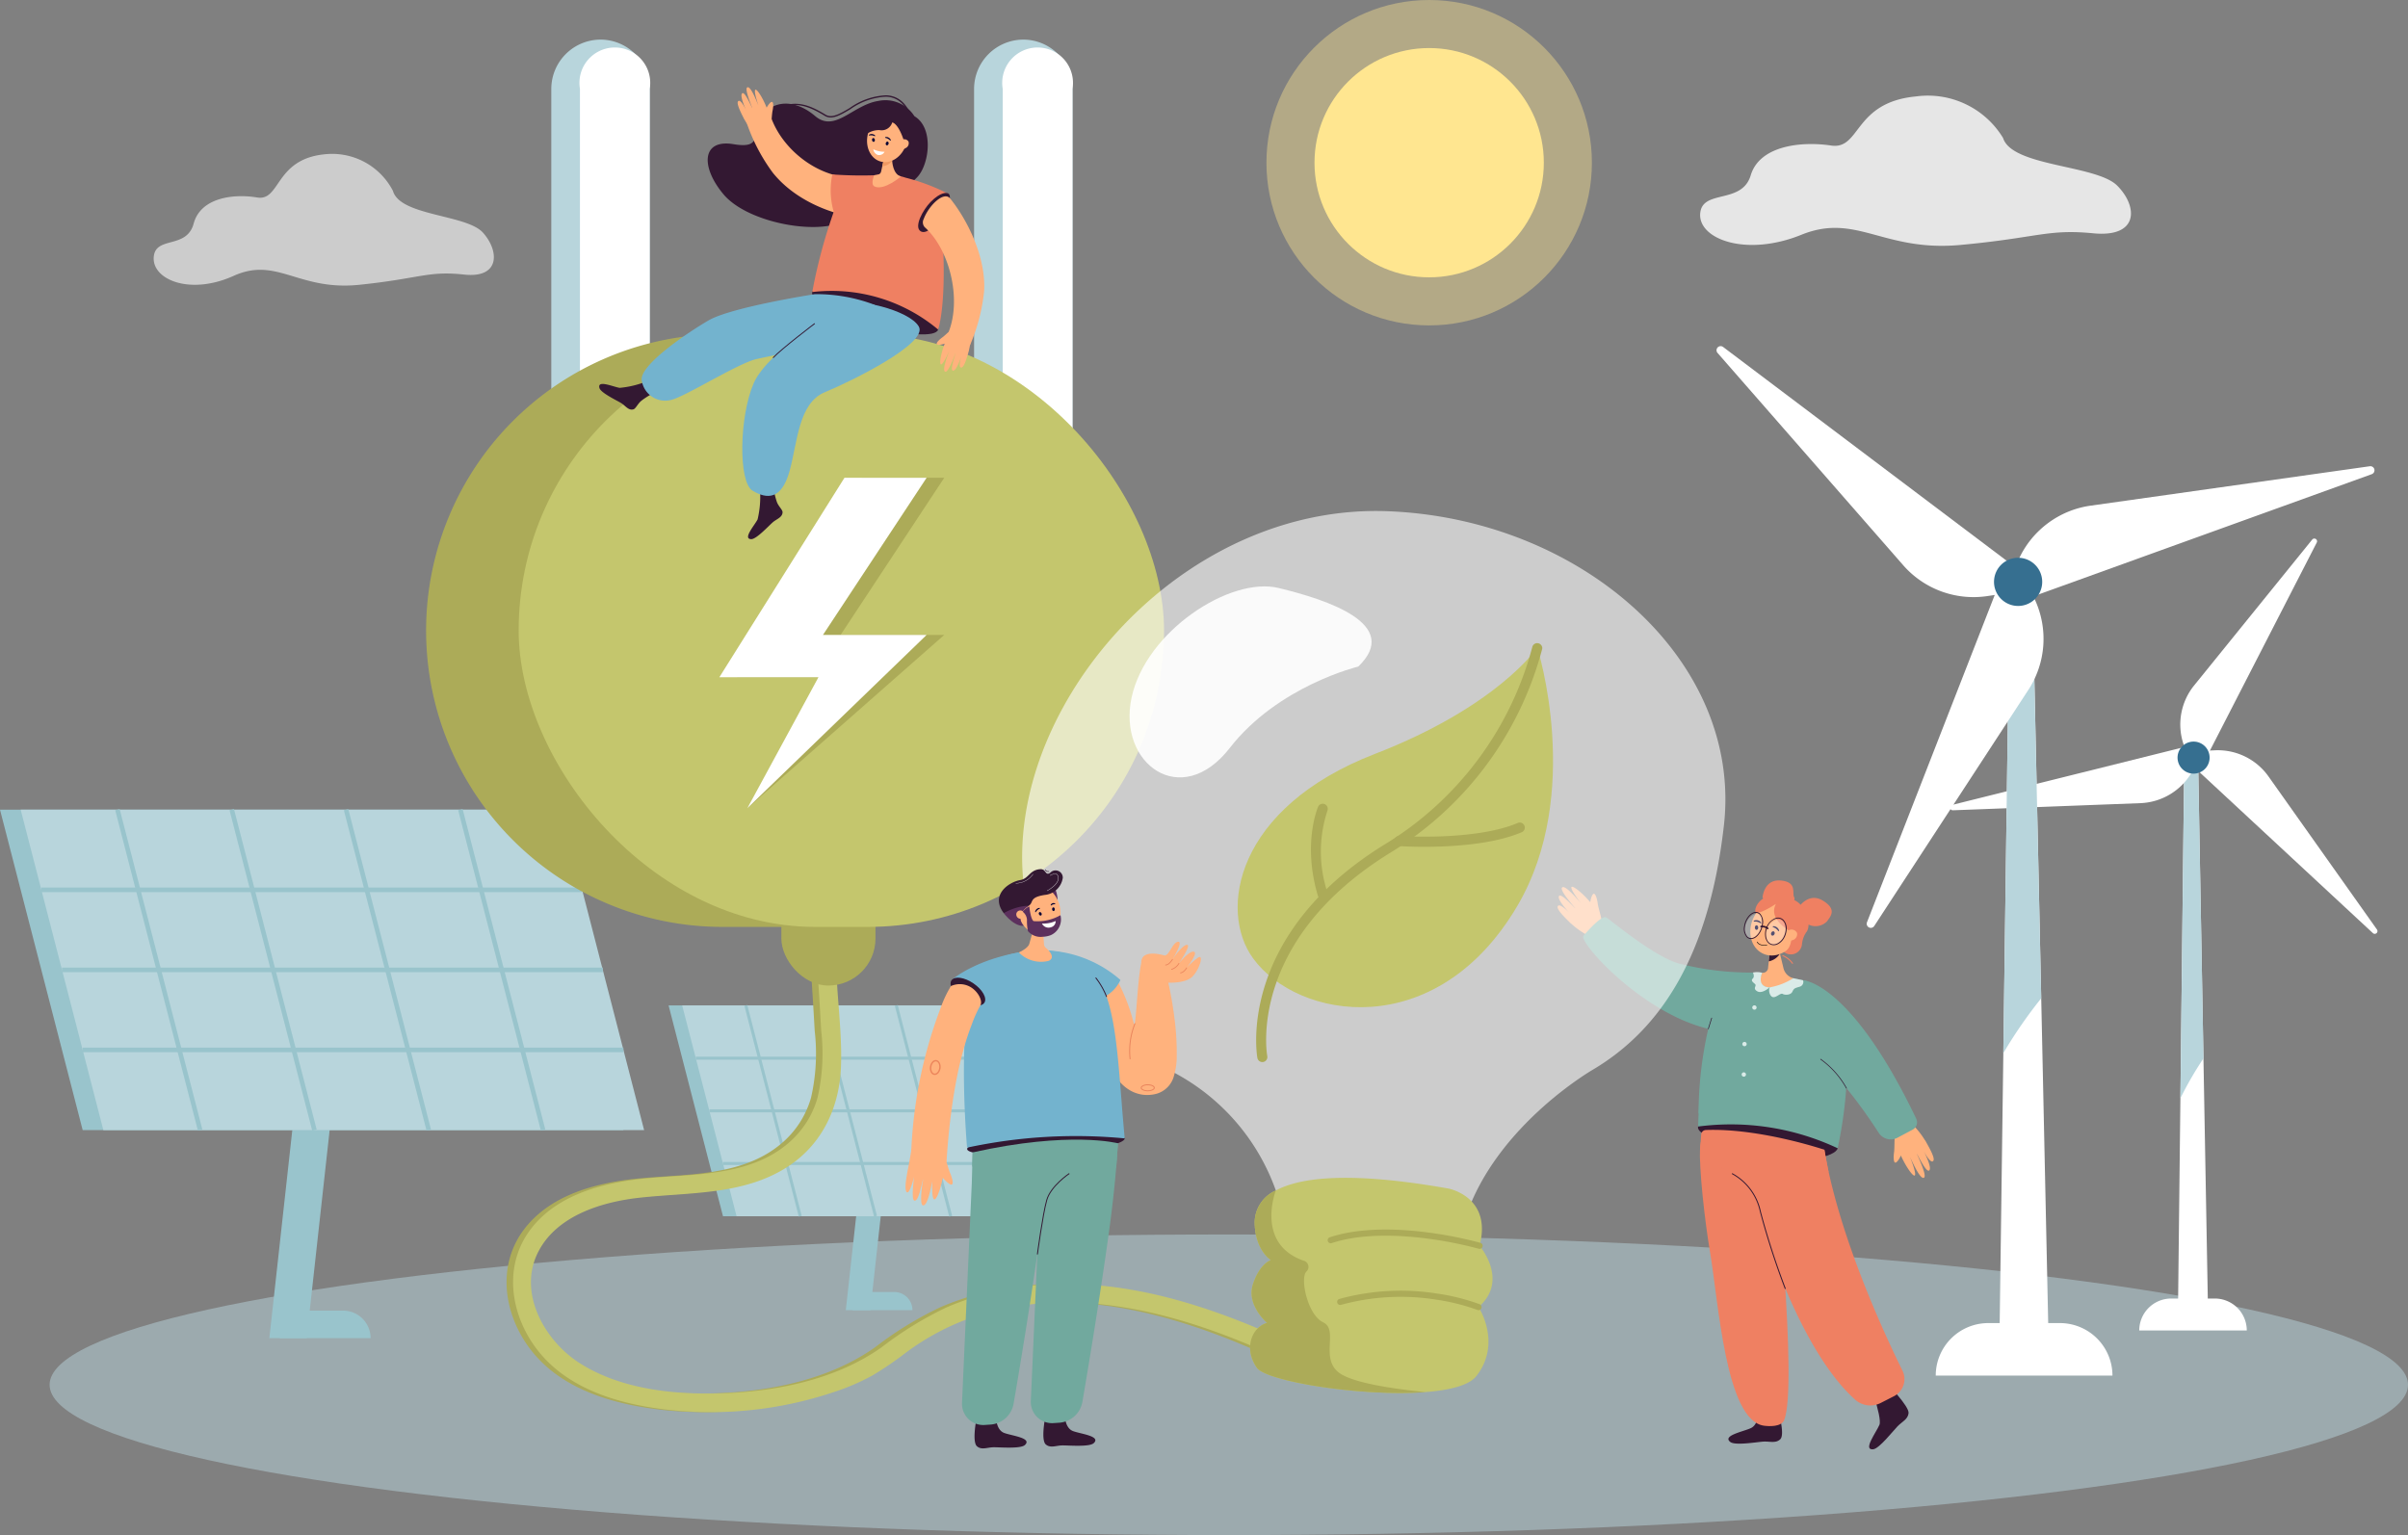 <svg xmlns="http://www.w3.org/2000/svg" width="285.746" height="182.201" viewBox="0 0 285.746 182.201">
  <rect x="0" y="0" width="285.746" height="182.201" fill="#808080" stroke="none"/>
  <g id="Grupo_894591" data-name="Grupo 894591" transform="translate(-372.325 -222.612)">
    <ellipse id="Elipse_5224" data-name="Elipse 5224" cx="139.93" cy="17.839" rx="139.93" ry="17.839" transform="translate(378.211 369.134)" fill="#b8d5dc" opacity="0.5"/>
    <g id="Grupo_894522" data-name="Grupo 894522" transform="translate(372.325 318.645)">
      <path id="Trazado_636745" data-name="Trazado 636745" d="M603.592,1241.786h-4.431l3.968-35.957h4.431Z" transform="translate(-567.199 -1178.992)" fill="#99c4cc"/>
      <g id="Grupo_894521" data-name="Grupo 894521" transform="translate(0 0)">
        <path id="Trazado_636746" data-name="Trazado 636746" d="M446.306,1053.869h-64.17l-9.811-38.031h64.17Z" transform="translate(-372.325 -1015.771)" fill="#99c4cc"/>
        <path id="Trazado_636747" data-name="Trazado 636747" d="M463.7,1053.869h-64.17l-9.811-38.031h64.17Z" transform="translate(-387.266 -1015.771)" fill="#b8d5dc"/>
        <g id="Grupo_894514" data-name="Grupo 894514" transform="translate(4.905 9.311)">
          <rect id="Rectángulo_327194" data-name="Rectángulo 327194" width="64.17" height="0.545" fill="#99c4cc"/>
        </g>
        <g id="Grupo_894515" data-name="Grupo 894515" transform="translate(7.356 18.811)">
          <rect id="Rectángulo_327195" data-name="Rectángulo 327195" width="64.17" height="0.545" fill="#99c4cc"/>
        </g>
        <g id="Grupo_894516" data-name="Grupo 894516" transform="translate(9.807 28.309)">
          <rect id="Rectángulo_327196" data-name="Rectángulo 327196" width="64.169" height="0.545" fill="#99c4cc"/>
        </g>
        <g id="Grupo_894517" data-name="Grupo 894517" transform="translate(13.673 0)">
          <rect id="Rectángulo_327197" data-name="Rectángulo 327197" width="0.544" height="39.276" transform="translate(0 0.136) rotate(-14.467)" fill="#99c4cc"/>
        </g>
        <g id="Grupo_894518" data-name="Grupo 894518" transform="translate(27.239 0)">
          <rect id="Rectángulo_327198" data-name="Rectángulo 327198" width="0.544" height="39.276" transform="translate(0 0.136) rotate(-14.465)" fill="#99c4cc"/>
        </g>
        <g id="Grupo_894519" data-name="Grupo 894519" transform="translate(40.805)">
          <rect id="Rectángulo_327199" data-name="Rectángulo 327199" width="0.544" height="39.276" transform="translate(0 0.136) rotate(-14.467)" fill="#99c4cc"/>
        </g>
        <g id="Grupo_894520" data-name="Grupo 894520" transform="translate(54.372 0)">
          <rect id="Rectángulo_327200" data-name="Rectángulo 327200" width="0.544" height="39.276" transform="translate(0 0.136) rotate(-14.465)" fill="#99c4cc"/>
        </g>
      </g>
      <path id="Trazado_636748" data-name="Trazado 636748" d="M607.9,1437.8h7.511a3.272,3.272,0,0,1,3.272,3.272H607.9Z" transform="translate(-574.703 -1378.275)" fill="#99c4cc"/>
    </g>
    <g id="Grupo_894530" data-name="Grupo 894530" transform="translate(451.664 341.903)">
      <path id="Trazado_636749" data-name="Trazado 636749" d="M1087.566,1293.193h-2.915l2.61-23.657h2.916Z" transform="translate(-1063.622 -1256.98)" fill="#99c4cc"/>
      <path id="Trazado_636750" data-name="Trazado 636750" d="M984.083,1205.767H941.864l-6.455-25.022h42.219Z" transform="translate(-935.409 -1180.7)" fill="#99c4cc"/>
      <path id="Trazado_636751" data-name="Trazado 636751" d="M995.526,1205.767H953.307l-6.455-25.022h42.219Z" transform="translate(-945.239 -1180.7)" fill="#b8d5dc"/>
      <g id="Grupo_894523" data-name="Grupo 894523" transform="translate(3.227 6.127)">
        <rect id="Rectángulo_327201" data-name="Rectángulo 327201" width="42.22" height="0.36" fill="#99c4cc"/>
      </g>
      <g id="Grupo_894524" data-name="Grupo 894524" transform="translate(4.84 12.375)">
        <rect id="Rectángulo_327202" data-name="Rectángulo 327202" width="42.22" height="0.36" fill="#99c4cc"/>
      </g>
      <g id="Grupo_894525" data-name="Grupo 894525" transform="translate(6.453 18.626)">
        <rect id="Rectángulo_327203" data-name="Rectángulo 327203" width="42.219" height="0.36" fill="#99c4cc"/>
      </g>
      <g id="Grupo_894526" data-name="Grupo 894526" transform="translate(8.996 0)">
        <rect id="Rectángulo_327204" data-name="Rectángulo 327204" width="0.358" height="25.842" transform="translate(0 0.09) rotate(-14.464)" fill="#99c4cc"/>
      </g>
      <g id="Grupo_894527" data-name="Grupo 894527" transform="translate(17.921 0)">
        <rect id="Rectángulo_327205" data-name="Rectángulo 327205" width="0.358" height="25.842" transform="matrix(0.968, -0.25, 0.25, 0.968, 0, 0.09)" fill="#99c4cc"/>
      </g>
      <g id="Grupo_894528" data-name="Grupo 894528" transform="translate(26.847 0)">
        <rect id="Rectángulo_327206" data-name="Rectángulo 327206" width="0.358" height="25.842" transform="translate(0 0.09) rotate(-14.465)" fill="#99c4cc"/>
      </g>
      <g id="Grupo_894529" data-name="Grupo 894529" transform="translate(35.772 0)">
        <rect id="Rectángulo_327207" data-name="Rectángulo 327207" width="0.358" height="25.842" transform="matrix(0.968, -0.25, 0.25, 0.968, 0, 0.09)" fill="#99c4cc"/>
      </g>
      <path id="Trazado_636752" data-name="Trazado 636752" d="M1090.4,1422.154h4.942a2.153,2.153,0,0,1,2.153,2.153H1090.4Z" transform="translate(-1068.559 -1388.094)" fill="#99c4cc"/>
    </g>
    <g id="Grupo_894531" data-name="Grupo 894531" transform="translate(574.069 233.997)" opacity="0.8">
      <path id="Trazado_636753" data-name="Trazado 636753" d="M1840.083,419.589a10.435,10.435,0,0,0-10.346-4.93c-7.416.706-6.533,6.356-10.064,5.826s-8.475,0-9.534,3.531-5.827,1.589-6,4.591,5.473,5.12,12.006,2.472,9.711,2.057,18.892,1.205,10.319-1.911,15.753-1.382,5.305-3.191,2.833-5.663S1841.142,423,1840.083,419.589Z" transform="translate(-1804.132 -414.597)" fill="#fff"/>
    </g>
    <g id="Grupo_894533" data-name="Grupo 894533" transform="translate(390.566 240.878)" opacity="0.6">
      <path id="Trazado_636755" data-name="Trazado 636755" d="M530.173,467.818A8.127,8.127,0,0,0,522,463.486c-5.855.62-5.158,5.585-7.946,5.119s-6.692,0-7.528,3.1-4.6,1.4-4.74,4.033,4.322,4.5,9.48,2.172,7.667,1.808,14.916,1.059,8.147-1.68,12.438-1.214,4.189-2.8,2.237-4.976S531.01,470.817,530.173,467.818Z" transform="translate(-501.787 -463.432)" fill="#fff"/>
    </g>
    <g id="Grupo_894535" data-name="Grupo 894535" transform="translate(603.729 286.533)">
      <path id="Trazado_636756" data-name="Trazado 636756" d="M2210.114,1038.03h-3.6l.3-26.488.46-40.572h1.63l.645,35.842Z" transform="translate(-2179.48 -945.112)" fill="#fff"/>
      <path id="Trazado_636757" data-name="Trazado 636757" d="M2211.385,1006.812a41.388,41.388,0,0,0-2.735,4.73l.46-40.572h1.63Z" transform="translate(-2181.313 -945.112)" fill="#b8d5dc"/>
      <g id="Grupo_894534" data-name="Grupo 894534" transform="translate(0)">
        <path id="Trazado_636758" data-name="Trazado 636758" d="M2209.641,814.057l-.734-2.223a7.373,7.373,0,0,1,1.27-6.95l14.009-17.31a.324.324,0,0,1,.541.352l-13.479,26.256A.873.873,0,0,1,2209.641,814.057Z" transform="translate(-2181.213 -787.45)" fill="#fff"/>
        <path id="Trazado_636759" data-name="Trazado 636759" d="M2216.1,965.886l2.338-.105a7.373,7.373,0,0,1,6.347,3.1l12.873,18.171a.324.324,0,0,1-.485.425L2215.549,967.4A.873.873,0,0,1,2216.1,965.886Z" transform="translate(-2186.999 -940.647)" fill="#fff"/>
        <path id="Trazado_636760" data-name="Trazado 636760" d="M2044.481,962.3l-1.19,2.016a7.373,7.373,0,0,1-6.068,3.619l-22.253.848a.324.324,0,0,1-.091-.639l28.638-7.135A.873.873,0,0,1,2044.481,962.3Z" transform="translate(-2014.632 -936.53)" fill="#fff"/>
        <circle id="Elipse_5225" data-name="Elipse 5225" cx="1.903" cy="1.903" r="1.903" transform="translate(26.322 26.781) rotate(-61.83)" fill="#366f90"/>
      </g>
      <path id="Trazado_636761" data-name="Trazado 636761" d="M2186.764,1431.431H2174a3.794,3.794,0,0,1,3.794-3.794h5.172a3.794,3.794,0,0,1,3.794,3.794Z" transform="translate(-2151.549 -1337.434)" fill="#fff"/>
    </g>
    <g id="Grupo_894537" data-name="Grupo 894537" transform="translate(576.016 263.698)">
      <path id="Trazado_636762" data-name="Trazado 636762" d="M2061.921,916.625h-5.913l.494-36.5.756-55.9h2.68l1.06,49.385Z" transform="translate(-2022.466 -796.211)" fill="#fff"/>
      <path id="Trazado_636763" data-name="Trazado 636763" d="M2064.01,873.612a55.6,55.6,0,0,0-4.5,6.517l.756-55.9h2.679Z" transform="translate(-2025.478 -796.211)" fill="#b8d5dc"/>
      <g id="Grupo_894536" data-name="Grupo 894536">
        <path id="Trazado_636764" data-name="Trazado 636764" d="M1963,812.3l1.438,3.21a11.079,11.079,0,0,1-.833,10.583l-18.285,28.021a.487.487,0,0,1-.862-.443l16.121-41.311A1.312,1.312,0,0,1,1963,812.3Z" transform="translate(-1926.601 -785.294)" fill="#fff"/>
        <path id="Trazado_636765" data-name="Trazado 636765" d="M1853.545,654.542l-3.479.515a11.079,11.079,0,0,1-9.963-3.666L1818.077,626.2a.487.487,0,0,1,.66-.71l35.406,26.7A1.312,1.312,0,0,1,1853.545,654.542Z" transform="translate(-1817.951 -625.391)" fill="#fff"/>
        <path id="Trazado_636766" data-name="Trazado 636766" d="M2061.36,740.763l1.47-3.2a11.08,11.08,0,0,1,8.516-6.339l33.131-4.678a.487.487,0,0,1,.233.941L2063,742.547A1.313,1.313,0,0,1,2061.36,740.763Z" transform="translate(-2026.957 -712.292)" fill="#fff"/>
        <path id="Trazado_636767" data-name="Trazado 636767" d="M2056.909,804.966a2.859,2.859,0,1,1-3.954-.849A2.86,2.86,0,0,1,2056.909,804.966Z" transform="translate(-2018.719 -778.541)" fill="#366f90"/>
      </g>
      <path id="Trazado_636768" data-name="Trazado 636768" d="M2023.547,1454.558h-20.969a6.235,6.235,0,0,1,6.235-6.235h8.5a6.235,6.235,0,0,1,6.235,6.235Z" transform="translate(-1976.564 -1332.37)" fill="#fff"/>
    </g>
    <g id="Grupo_894538" data-name="Grupo 894538" transform="translate(432.437 323.915)">
      <path id="Trazado_636769" data-name="Trazado 636769" d="M834.386,1053.829c.226,6.667.761,13.32,1.126,19.98a23.493,23.493,0,0,1-.441,7.958,11.078,11.078,0,0,1-3.508,5.413c-4.627,3.918-11.15,3.6-16.822,4.139-4.9.467-10.411,1.833-13.6,5.9-3.5,4.454-2.52,10.5.883,14.706,3.718,4.591,9.882,6.272,15.51,6.883a45.845,45.845,0,0,0,19.576-2.158,26.689,26.689,0,0,0,4.447-1.919,40.6,40.6,0,0,0,4.007-2.729,29.449,29.449,0,0,1,7.849-4.179c12-4.092,24.753-.512,35.853,4.56,1.474.673,2.934,1.375,4.387,2.092,1.274.629,2.4-1.281,1.118-1.913-11.162-5.511-23.34-10.151-36-8.3a33.383,33.383,0,0,0-8.378,2.365,42.311,42.311,0,0,0-7.7,4.73c-5.253,3.729-12.075,5.181-18.426,5.451-5.848.249-12.424-.351-17.467-3.591-4.1-2.635-7.294-8.247-4.928-13.056,2.164-4.4,7.564-6.047,12.091-6.546,5.941-.656,12.34-.284,17.567-3.678,4.126-2.679,6.146-7.058,6.325-11.891.119-3.216-.258-6.491-.459-9.7-.207-3.3-.426-6.605-.6-9.91q-.12-2.3-.2-4.6c-.048-1.422-2.264-1.428-2.216,0Z" transform="translate(-798.947 -1052.76)" fill="#acab58"/>
    </g>
    <g id="Grupo_894539" data-name="Grupo 894539" transform="translate(433.212 323.915)">
      <path id="Trazado_636770" data-name="Trazado 636770" d="M839.891,1053.829c.226,6.667.761,13.32,1.125,19.98a23.493,23.493,0,0,1-.441,7.958,11.077,11.077,0,0,1-3.507,5.413c-4.627,3.918-11.15,3.6-16.822,4.139-4.9.467-10.411,1.833-13.6,5.9-3.5,4.454-2.521,10.5.883,14.706,3.718,4.591,9.882,6.272,15.511,6.883a45.844,45.844,0,0,0,19.576-2.158,26.689,26.689,0,0,0,4.447-1.919,40.587,40.587,0,0,0,4.007-2.729,29.448,29.448,0,0,1,7.849-4.179c12-4.092,24.753-.512,35.853,4.56,1.474.673,2.934,1.375,4.387,2.092,1.274.629,2.4-1.281,1.118-1.913-11.162-5.511-23.339-10.151-36-8.3a33.382,33.382,0,0,0-8.378,2.365,42.308,42.308,0,0,0-7.7,4.73c-5.252,3.729-12.075,5.181-18.426,5.451-5.848.249-12.424-.351-17.467-3.591-4.1-2.635-7.294-8.247-4.928-13.056,2.164-4.4,7.564-6.047,12.09-6.546,5.941-.656,12.34-.284,17.567-3.678,4.126-2.679,6.146-7.058,6.325-11.891.119-3.216-.258-6.491-.459-9.7-.207-3.3-.426-6.605-.6-9.91q-.12-2.3-.2-4.6c-.048-1.422-2.264-1.428-2.216,0Z" transform="translate(-804.453 -1052.76)" fill="#c4c66d"/>
    </g>
    <rect id="Rectángulo_327208" data-name="Rectángulo 327208" width="11.168" height="14.671" rx="5.584" transform="translate(465.046 324.916)" fill="#acab58"/>
    <g id="Grupo_894540" data-name="Grupo 894540" transform="translate(422.888 227.314)">
      <path id="Trazado_636771" data-name="Trazado 636771" d="M848.315,373.007v54.5a5.862,5.862,0,0,1-4.141,5.585,5.766,5.766,0,0,1-1.7.254,5.857,5.857,0,0,1-5.839-5.839v-54.5a5.857,5.857,0,0,1,5.839-5.839,5.766,5.766,0,0,1,1.7.254,5.863,5.863,0,0,1,4.141,5.585Z" transform="translate(-821.778 -367.168)" fill="#b8d5dc"/>
      <path id="Trazado_636772" data-name="Trazado 636772" d="M869.03,374.556v54.5a4.327,4.327,0,1,1-8.281,0v-54.5a4.2,4.2,0,1,1,8.281,0Z" transform="translate(-842.493 -368.717)" fill="#fff"/>
      <path id="Trazado_636773" data-name="Trazado 636773" d="M1204.365,373.007v54.5a5.862,5.862,0,0,1-4.141,5.585,5.764,5.764,0,0,1-1.7.254,5.857,5.857,0,0,1-5.839-5.839v-54.5a5.857,5.857,0,0,1,5.839-5.839,5.764,5.764,0,0,1,1.7.254,5.864,5.864,0,0,1,4.141,5.585Z" transform="translate(-1127.659 -367.168)" fill="#b8d5dc"/>
      <path id="Trazado_636774" data-name="Trazado 636774" d="M1225.08,374.556v54.5a4.327,4.327,0,1,1-8.281,0v-54.5a4.2,4.2,0,1,1,8.281,0Z" transform="translate(-1148.375 -368.717)" fill="#fff"/>
      <path id="Rectángulo_327209" data-name="Rectángulo 327209" d="M35.177,0H46.85A35.177,35.177,0,0,1,82.027,35.177v0A35.177,35.177,0,0,1,46.85,70.354H35.177A35.177,35.177,0,0,1,0,35.177v0A35.177,35.177,0,0,1,35.177,0Z" transform="translate(0 34.96)" fill="#acab58"/>
      <rect id="Rectángulo_327210" data-name="Rectángulo 327210" width="76.581" height="70.354" rx="35.177" transform="translate(10.985 34.96)" fill="#c4c66d"/>
    </g>
    <g id="Grupo_894541" data-name="Grupo 894541" transform="translate(457.689 279.32)">
      <path id="Trazado_636775" data-name="Trazado 636775" d="M994.247,775.479l10.527-15.543H993.015l14.845-23.674h9.749l-12.3,18.652h12.3Z" transform="translate(-990.923 -736.263)" fill="#acab58"/>
      <path id="Trazado_636776" data-name="Trazado 636776" d="M981.492,775.479l8.435-15.543H978.169l14.845-23.674h9.749l-12.3,18.652h12.3Z" transform="translate(-978.169 -736.263)" fill="#fff"/>
    </g>
    <g id="Grupo_894552" data-name="Grupo 894552" transform="translate(557.148 327.107)">
      <path id="Trazado_636777" data-name="Trazado 636777" d="M1967.3,1280.417c-.095.558-.039,1.727-.123,2.288-.036.243-.1,1.076.126,1.168.2.08.558-.524.693-.837.841,1.922,2.613,4.127,1.1.21l.005,0c.154.328,1.207,2.766,1.649,2.412.323-.26-.6-2.243-.849-2.784l.013-.008c.3.531,1.108,2.18,1.43,1.949.424-.3-.688-2.4-.688-2.4s.882,1.759,1.2,1.231c.178-.3-.376-1.324-.729-1.958h0c-.074-.133-.139-.249-.187-.337a1.063,1.063,0,0,0-.127-.186,9.593,9.593,0,0,0-1.225-1.589,1.226,1.226,0,0,0-1.453-.391A1.769,1.769,0,0,0,1967.3,1280.417Z" transform="translate(-1927.248 -1250.381)" fill="#ffb27d"/>
      <path id="Trazado_636778" data-name="Trazado 636778" d="M1689.3,1084.958c-.061-.563-.432-1.668-.5-2.231-.031-.244-.192-1.062-.438-1.085-.214-.02-.393.664-.438,1-1.33-1.6-3.631-3.21-1.118.116l0,0c-.237-.27-1.911-2.308-2.239-1.841-.24.342,1.186,1.98,1.571,2.428l-.011.011c-.429-.425-1.657-1.774-1.9-1.46-.324.414,1.313,2.105,1.313,2.105s-1.325-1.435-1.484-.837c-.09.337.72,1.162,1.232,1.669h0c.107.106.2.2.271.27a1.035,1.035,0,0,0,.172.142,9.383,9.383,0,0,0,1.608,1.173,1.218,1.218,0,0,0,1.5-.043A1.8,1.8,0,0,0,1689.3,1084.958Z" transform="translate(-1684.04 -1080.053)" fill="#ffb27d"/>
      <path id="Trazado_636779" data-name="Trazado 636779" d="M1831.459,1523.878s.046,1.285-.829,1.7-3.456.885-2.433,1.655c.587.442,3.2-.012,3.938-.053s1.458.232,1.979-.279c.574-.562-.195-3.158-.195-3.158a3.032,3.032,0,0,1-1.2.376A2.432,2.432,0,0,1,1831.459,1523.878Z" transform="translate(-1807.682 -1460.57)" fill="#331832"/>
      <path id="Trazado_636780" data-name="Trazado 636780" d="M1944.355,1478.593s1.905,5.06,1.519,5.967-2.007,3.028-.744,2.9c.724-.073,2.379-2.2,2.905-2.739s1.239-.827,1.3-1.565c.064-.812-2.463-3.4-2.463-3.4s-.245-3.69-.664-3.281C1945.6,1477.061,1944.355,1478.593,1944.355,1478.593Z" transform="translate(-1907.676 -1419.935)" fill="#331832"/>
      <path id="Trazado_636781" data-name="Trazado 636781" d="M1856.682,1077.452s.148-2.215,2.167-2.031,1.3,1.55,1.591,1.988-.823,1.358-1.8,1.322S1856.682,1077.452,1856.682,1077.452Z" transform="translate(-1832.357 -1075.41)" fill="#ef8062"/>
      <path id="Trazado_636782" data-name="Trazado 636782" d="M1804.014,1288.825c.362-4.072,8.728.641,8.728.641s2.928,28.065,1.212,31.955c-.338.768-1.721.724-2.367.636-4.568-.618-5.386-14.63-6.441-20.8C1804.617,1298.155,1803.8,1291.288,1804.014,1288.825Z" transform="translate(-1787.079 -1257.331)" fill="#ef8062"/>
      <path id="Trazado_636783" data-name="Trazado 636783" d="M1818.954,1279.575c-.263,1-4.125,1.959-8.7.793s-8.128-2.376-7.865-3.372,4.25-1.4,8.82-.235S1819.218,1278.579,1818.954,1279.575Z" transform="translate(-1785.706 -1247.78)" fill="#331832"/>
      <path id="Trazado_636784" data-name="Trazado 636784" d="M1804.612,1158.069a14.473,14.473,0,0,1-2.134-1.28,8.473,8.473,0,0,1,7.6-3.735c.7.054,3.874.687,4.553.823,8.725,1.751,4.447,19.622,4.407,20.009a29.755,29.755,0,0,0-16.56-2.579A48.076,48.076,0,0,1,1804.612,1158.069Z" transform="translate(-1785.79 -1142.091)" fill="#71a99e"/>
      <path id="Trazado_636785" data-name="Trazado 636785" d="M1818.779,1287.926s-7.665-2.585-14.059-2.34a.573.573,0,0,0-.557.515s-.178,2.291-.139,3.054c.087,1.689,15.248,1.415,15.248,1.415Z" transform="translate(-1787.113 -1255.958)" fill="#ef8062"/>
      <path id="Trazado_636786" data-name="Trazado 636786" d="M1858.854,1118.678a3.383,3.383,0,0,1-2.809,1.089c-1.72-.039-.879-1.733-.879-1.733a.623.623,0,0,0,.7-.608l.053-.5.026-.248.086-.791.077-.71.315-2.913.725,2.99.123.508.425,1.753a1.617,1.617,0,0,0,1.146,1.161Z" transform="translate(-1830.877 -1107.071)" fill="#ffb27d"/>
      <path id="Trazado_636787" data-name="Trazado 636787" d="M1863.3,1137.093a2.03,2.03,0,0,1-1.326.917l.086-.791C1862.558,1137.134,1863.3,1137.093,1863.3,1137.093Z" transform="translate(-1836.901 -1128.402)" fill="#331832"/>
      <path id="Trazado_636788" data-name="Trazado 636788" d="M1876.63,1118.67a3.162,3.162,0,0,0-.462,1.4,1.324,1.324,0,0,1-2.249.774c-.027-.068,1.066-2.261,1.066-2.261l.626-.06Z" transform="translate(-1847.164 -1112.446)" fill="#ef8062"/>
      <ellipse id="Elipse_5226" data-name="Elipse 5226" cx="3.391" cy="2.837" rx="3.391" ry="2.837" transform="translate(21.787 7.418) rotate(-63.811)" fill="#ffb27d"/>
      <path id="Trazado_636789" data-name="Trazado 636789" d="M1852.989,1088.866c.028.127-1.111,1.526,1.756,3.275s2.686-2.633.479-3.724c-3.187-1.576-4.631.312-4.669,1.209S1852.989,1088.866,1852.989,1088.866Z" transform="translate(-1827.092 -1086.063)" fill="#ef8062"/>
      <path id="Trazado_636790" data-name="Trazado 636790" d="M1877.316,1113.9s.658,1.824-.37,2.921c0,0,1.073-.435,1.22-.711a11.666,11.666,0,0,0,.429-1.386Z" transform="translate(-1849.765 -1108.477)" fill="#ef8062"/>
      <path id="Trazado_636791" data-name="Trazado 636791" d="M1875.843,1118.186a.714.714,0,0,1-.944-.351.742.742,0,0,1,.57-.849.714.714,0,0,1,.944.35A.742.742,0,0,1,1875.843,1118.186Z" transform="translate(-1847.987 -1111.085)" fill="#ffb27d"/>
      <g id="Grupo_894542" data-name="Grupo 894542" transform="translate(25.542 5.434)">
        <path id="Trazado_636792" data-name="Trazado 636792" d="M1865.338,1114.086a.062.062,0,0,1-.024-.051.062.062,0,0,1,.067-.059.712.712,0,0,1,.686.507.061.061,0,0,1-.039.079.073.073,0,0,1-.082-.039,1.127,1.127,0,0,0-.57-.422A.067.067,0,0,1,1865.338,1114.086Z" transform="translate(-1865.315 -1113.975)" fill="#080435"/>
      </g>
      <path id="Trazado_636793" data-name="Trazado 636793" d="M1864.29,1118.613a.246.246,0,0,1-.292.171.241.241,0,0,1-.082-.326.246.246,0,0,1,.292-.171A.241.241,0,0,1,1864.29,1118.613Z" transform="translate(-1838.548 -1112.235)" fill="#080435"/>
      <g id="Grupo_894543" data-name="Grupo 894543" transform="translate(23.282 4.723)">
        <path id="Trazado_636794" data-name="Trazado 636794" d="M1849.325,1109.1a.064.064,0,0,1-.042-.039.061.061,0,0,1,.038-.08.718.718,0,0,1,.828.218.061.061,0,0,1,0,.088.072.072,0,0,1-.091-.006,1.142,1.142,0,0,0-.688-.182A.064.064,0,0,1,1849.325,1109.1Z" transform="translate(-1849.279 -1108.933)" fill="#080435"/>
      </g>
      <path id="Trazado_636795" data-name="Trazado 636795" d="M1850.612,1113.517c0,.149-.09.269-.2.268s-.2-.124-.2-.274.089-.269.2-.268S1850.612,1113.368,1850.612,1113.517Z" transform="translate(-1826.795 -1107.913)" fill="#080435"/>
      <path id="Trazado_636796" data-name="Trazado 636796" d="M1862.186,1109.824a1.764,1.764,0,0,1-1.328,1.614c-.632.054-1.062-.579-.961-1.416a1.764,1.764,0,0,1,1.328-1.614C1861.857,1108.354,1862.287,1108.987,1862.186,1109.824Z" transform="translate(-1835.105 -1103.756)" fill="#fff" opacity="0.3"/>
      <ellipse id="Elipse_5227" data-name="Elipse 5227" cx="1.543" cy="0.951" rx="1.543" ry="0.951" transform="translate(21.756 6.411) rotate(-65.118)" fill="#fff" opacity="0.3"/>
      <g id="Grupo_894544" data-name="Grupo 894544" transform="translate(24.623 4.418)">
        <path id="Trazado_636797" data-name="Trazado 636797" d="M1861.247,1108.753a2.172,2.172,0,0,0,.079-.324c.007-.038.013-.077.017-.115.007-.065.013-.128.014-.192a1.454,1.454,0,0,0-.372-1.081.9.9,0,0,0-.732-.272,1.075,1.075,0,0,0-.171.029,1.983,1.983,0,0,0-1.174,1.236,2.172,2.172,0,0,0-.1.458,2.07,2.07,0,0,0,0,.439,1.35,1.35,0,0,0,.361.834.918.918,0,0,0,.366.229.915.915,0,0,0,.367.043,1.114,1.114,0,0,0,.393-.108,1.837,1.837,0,0,0,.8-.81c.021-.037.04-.076.059-.115A2.287,2.287,0,0,0,1861.247,1108.753Zm-2.212.646a1.461,1.461,0,0,1-.127-.476,1.856,1.856,0,0,1,0-.418,2.19,2.19,0,0,1,.091-.417,1.829,1.829,0,0,1,.07-.186,1.648,1.648,0,0,1,1.064-1.01.823.823,0,0,1,.128-.02.8.8,0,0,1,.646.24,1.143,1.143,0,0,1,.282.511,1.508,1.508,0,0,1,.047.257.145.145,0,0,1,0,.015.018.018,0,0,1,0,.008,1.064,1.064,0,0,1,.008.14,1.808,1.808,0,0,1-.012.258,2.029,2.029,0,0,1-.052.28c-.015.062-.034.122-.054.181s-.046.123-.072.183h0a1.789,1.789,0,0,1-.769.867,1.029,1.029,0,0,1-.405.122.819.819,0,0,1-.411-.072.8.8,0,0,1-.235-.168,1.019,1.019,0,0,1-.2-.29Z" transform="translate(-1858.79 -1106.766)" fill="#331832"/>
      </g>
      <g id="Grupo_894545" data-name="Grupo 894545" transform="translate(22.117 3.747)">
        <path id="Trazado_636798" data-name="Trazado 636798" d="M1843.076,1103.948c.016-.042.031-.082.046-.125l-.041,0a2.409,2.409,0,0,1-.28.625s0,0,0,0c.015-.021.028-.04.042-.061l.006-.01c.016-.024.032-.05.047-.075s.046-.076.067-.116.041-.079.06-.121S1843.06,1103.989,1843.076,1103.948Zm0,0c.016-.042.031-.082.046-.125l-.041,0a2.409,2.409,0,0,1-.28.625s0,0,0,0c.015-.021.028-.04.042-.061l.006-.01c.016-.024.032-.05.047-.075s.046-.076.067-.116.041-.079.06-.121S1843.06,1103.989,1843.076,1103.948Zm0,0c.016-.042.031-.082.046-.125l-.041,0a2.409,2.409,0,0,1-.28.625s0,0,0,0c.015-.021.028-.04.042-.061l.006-.01c.016-.024.032-.05.047-.075s.046-.076.067-.116.041-.079.06-.121S1843.06,1103.989,1843.076,1103.948Zm0,0c.016-.042.031-.082.046-.125l-.041,0a2.409,2.409,0,0,1-.28.625s0,0,0,0c.015-.021.028-.04.042-.061l.006-.01c.016-.024.032-.05.047-.075s.046-.076.067-.116.041-.079.06-.121S1843.06,1103.989,1843.076,1103.948Zm0,0c.016-.042.031-.082.046-.125l-.041,0a2.409,2.409,0,0,1-.28.625s0,0,0,0c.015-.021.028-.04.042-.061l.006-.01c.016-.024.032-.05.047-.075s.046-.076.067-.116.041-.079.06-.121S1843.06,1103.989,1843.076,1103.948Zm0,0c.016-.042.031-.082.046-.125l-.041,0a2.409,2.409,0,0,1-.28.625s0,0,0,0c.015-.021.028-.04.042-.061l.006-.01c.016-.024.032-.05.047-.075s.046-.076.067-.116.041-.079.06-.121S1843.06,1103.989,1843.076,1103.948Zm0,0c.016-.042.031-.082.046-.125l-.041,0a2.409,2.409,0,0,1-.28.625s0,0,0,0c.015-.021.028-.04.042-.061l.006-.01c.016-.024.032-.05.047-.075s.046-.076.067-.116.041-.079.06-.121S1843.06,1103.989,1843.076,1103.948Zm0,0c.016-.042.031-.082.046-.125l-.041,0a2.409,2.409,0,0,1-.28.625s0,0,0,0c.015-.021.028-.04.042-.061l.006-.01c.016-.024.032-.05.047-.075s.046-.076.067-.116.041-.079.06-.121S1843.06,1103.989,1843.076,1103.948Zm.117-.128c.018-.062.033-.127.046-.191.007-.035.012-.069.017-.1a1.55,1.55,0,0,0-.3-1.3.777.777,0,0,0-.208-.152.686.686,0,0,0-.193-.062.72.72,0,0,0-.149-.008h0l-.038,0c-.6.054-1.2.809-1.331,1.686a1.552,1.552,0,0,0,.3,1.3.729.729,0,0,0,.227.162.7.7,0,0,0,.315.061h0l.041,0a1.1,1.1,0,0,0,.633-.307h0a2.138,2.138,0,0,0,.49-.687A2.383,2.383,0,0,0,1843.193,1103.821Zm-.409.658a1.7,1.7,0,0,1-.41.442.927.927,0,0,1-.392.177h0l-.015,0a.337.337,0,0,1-.05.007.427.427,0,0,1-.059,0,.6.6,0,0,1-.441-.189,1.439,1.439,0,0,1-.277-1.188s0,0,0,0,0,0,0,0v-.013c.122-.833.677-1.55,1.237-1.6a.623.623,0,0,1,.106,0,.575.575,0,0,1,.2.05.636.636,0,0,1,.194.138.135.135,0,0,1,.013.015,1.066,1.066,0,0,1,.243.494,1.94,1.94,0,0,1,.017.7c-.006.04-.013.079-.02.118-.014.067-.03.135-.049.2a2.409,2.409,0,0,1-.28.625C1842.8,1104.461,1842.79,1104.47,1842.784,1104.478Zm.292-.53c.016-.042.031-.082.046-.125l-.041,0a2.409,2.409,0,0,1-.28.625s0,0,0,0c.015-.021.028-.04.042-.061l.006-.01c.016-.024.032-.05.047-.075s.046-.076.067-.116.041-.079.06-.121S1843.06,1103.989,1843.076,1103.948Zm0,0c.016-.042.031-.082.046-.125l-.041,0a2.409,2.409,0,0,1-.28.625s0,0,0,0c.015-.021.028-.04.042-.061l.006-.01c.016-.024.032-.05.047-.075s.046-.076.067-.116.041-.079.06-.121S1843.06,1103.989,1843.076,1103.948Zm0,0c.016-.042.031-.082.046-.125l-.041,0a2.409,2.409,0,0,1-.28.625s0,0,0,0c.015-.021.028-.04.042-.061l.006-.01c.016-.024.032-.05.047-.075s.046-.076.067-.116.041-.079.06-.121S1843.06,1103.989,1843.076,1103.948Zm0,0c.016-.042.031-.082.046-.125l-.041,0a2.409,2.409,0,0,1-.28.625s0,0,0,0c.015-.021.028-.04.042-.061l.006-.01c.016-.024.032-.05.047-.075s.046-.076.067-.116.041-.079.06-.121S1843.06,1103.989,1843.076,1103.948Zm0,0c.016-.042.031-.082.046-.125l-.041,0a2.409,2.409,0,0,1-.28.625s0,0,0,0c.015-.021.028-.04.042-.061l.006-.01c.016-.024.032-.05.047-.075s.046-.076.067-.116.041-.079.06-.121S1843.06,1103.989,1843.076,1103.948Zm0,0c.016-.042.031-.082.046-.125l-.041,0a2.409,2.409,0,0,1-.28.625s0,0,0,0c.015-.021.028-.04.042-.061l.006-.01c.016-.024.032-.05.047-.075s.046-.076.067-.116.041-.079.06-.121S1843.06,1103.989,1843.076,1103.948Zm0,0c.016-.042.031-.082.046-.125l-.041,0a2.409,2.409,0,0,1-.28.625s0,0,0,0c.015-.021.028-.04.042-.061l.006-.01c.016-.024.032-.05.047-.075s.046-.076.067-.116.041-.079.06-.121S1843.06,1103.989,1843.076,1103.948Z" transform="translate(-1841.01 -1102.006)" fill="#331832"/>
      </g>
      <g id="Grupo_894546" data-name="Grupo 894546" transform="translate(24.057 5.369)">
        <path id="Trazado_636799" data-name="Trazado 636799" d="M1854.833,1113.708a.1.1,0,0,1-.056-.066.1.1,0,0,1,.073-.116,1.125,1.125,0,0,1,.868.24.1.1,0,0,1,.02.136.1.1,0,0,1-.14.017.923.923,0,0,0-.7-.2A.1.1,0,0,1,1854.833,1113.708Z" transform="translate(-1854.774 -1113.513)" fill="#331832"/>
      </g>
      <path id="Trazado_636800" data-name="Trazado 636800" d="M1886.929,1091.326s1.169-1.89,2.9-.836.891,1.884.5,2.458a1.917,1.917,0,0,1-2.239.37C1887.223,1092.853,1886.929,1091.326,1886.929,1091.326Z" transform="translate(-1858.342 -1088.091)" fill="#ef8062"/>
      <g id="Grupo_894547" data-name="Grupo 894547" transform="translate(26.681 8.873)">
        <path id="Trazado_636801" data-name="Trazado 636801" d="M1874.6,1139.416a.061.061,0,0,1-.051-.028,2.714,2.714,0,0,0-1.113-.886.061.061,0,0,1-.032-.079.058.058,0,0,1,.08-.033,2.78,2.78,0,0,1,1.167.932.061.061,0,0,1-.017.084A.065.065,0,0,1,1874.6,1139.416Z" transform="translate(-1873.399 -1138.384)" fill="#ef8062"/>
      </g>
      <g id="Grupo_894548" data-name="Grupo 894548" transform="translate(23.666 7.28)">
        <path id="Trazado_636802" data-name="Trazado 636802" d="M1852.92,1127.532c-.293,0-.749-.059-.916-.408a.035.035,0,0,1,.016-.045.036.036,0,0,1,.044.015c.229.479,1.1.362,1.109.357a.039.039,0,0,1,.037.028.034.034,0,0,1-.027.038A2.144,2.144,0,0,1,1852.92,1127.532Z" transform="translate(-1852 -1127.077)" fill="#020202"/>
      </g>
      <path id="Trazado_636803" data-name="Trazado 636803" d="M1848.956,1152.716s-.753,1.656.879,1.734c0,0-.877.812-1.47.464s-.011-.631-.262-.859-.528-.4-.267-.649.016-.715.016-.715A2.4,2.4,0,0,1,1848.956,1152.716Z" transform="translate(-1824.667 -1141.753)" fill="#daebe8"/>
      <path id="Trazado_636804" data-name="Trazado 636804" d="M1848.564,1181.051a.257.257,0,1,0-.262.243A.253.253,0,0,0,1848.564,1181.051Z" transform="translate(-1824.941 -1165.947)" fill="#daebe8"/>
      <path id="Trazado_636805" data-name="Trazado 636805" d="M1839.627,1237.467a.257.257,0,1,0-.262.242A.253.253,0,0,0,1839.627,1237.467Z" transform="translate(-1817.263 -1214.414)" fill="#daebe8"/>
      <path id="Trazado_636806" data-name="Trazado 636806" d="M1840.211,1211.826a.257.257,0,1,0-.262.242A.253.253,0,0,0,1840.211,1211.826Z" transform="translate(-1817.765 -1192.386)" fill="#daebe8"/>
      <path id="Trazado_636807" data-name="Trazado 636807" d="M1720.5,1119.615a45.706,45.706,0,0,0-1.158,10.13l6.451-16.809a34.342,34.342,0,0,1-8.66-1.042c-2.945-.733-8.2-5.184-8.748-5.5-.594-.344-2.71,2.2-2.71,2.2C1705.2,1109.421,1712.623,1117.73,1720.5,1119.615Z" transform="translate(-1702.609 -1101.997)" fill="#71a99e"/>
      <path id="Trazado_636808" data-name="Trazado 636808" d="M1881.889,1159.532s5.623.128,13.432,16.431a.985.985,0,0,1-.412,1.292l-1.815.967a1.7,1.7,0,0,1-2.23-.591c-1.646-2.544-5.413-7.982-8.5-9.59C1878.3,1165.918,1881.889,1159.532,1881.889,1159.532Z" transform="translate(-1852.754 -1147.679)" fill="#71a99e"/>
      <path id="Trazado_636809" data-name="Trazado 636809" d="M1865.124,1157.787l1.157.246a.584.584,0,0,1-.381.762c-.574.172-.687.17-.88.592s-.9.424-1.148.271-.7.392-1.1.383-.627-.707-.459-1.164A7.534,7.534,0,0,0,1865.124,1157.787Z" transform="translate(-1837.147 -1146.18)" fill="#daebe8"/>
      <g id="Grupo_894549" data-name="Grupo 894549" transform="translate(31.184 21.187)">
        <path id="Trazado_636810" data-name="Trazado 636810" d="M1908.464,1229.3a.04.04,0,0,1-.036-.023,10.435,10.435,0,0,0-3.052-3.428.04.04,0,0,1,.046-.066,10.57,10.57,0,0,1,3.078,3.461.04.04,0,0,1-.02.053A.053.053,0,0,1,1908.464,1229.3Z" transform="translate(-1905.359 -1225.778)" fill="#331832"/>
      </g>
      <g id="Grupo_894550" data-name="Grupo 894550" transform="translate(17.854 16.298)">
        <path id="Trazado_636811" data-name="Trazado 636811" d="M1810.791,1192.438a.025.025,0,0,1-.011,0,.039.039,0,0,1-.027-.05l.4-1.281a.045.045,0,0,1,.05-.027.039.039,0,0,1,.026.05l-.4,1.281A.04.04,0,0,1,1810.791,1192.438Z" transform="translate(-1810.751 -1191.078)" fill="#331832"/>
      </g>
      <path id="Trazado_636812" data-name="Trazado 636812" d="M1837.7,1301.075s4.95,21.967,13.649,29.823a2.712,2.712,0,0,0,3.06.4l1.592-.812a2.273,2.273,0,0,0,.979-3.024c-2.253-4.572-7.6-16.148-9.265-26.216Z" transform="translate(-1816.048 -1269.278)" fill="#ef8062"/>
      <g id="Grupo_894551" data-name="Grupo 894551" transform="translate(20.68 34.743)">
        <path id="Trazado_636813" data-name="Trazado 636813" d="M1837.112,1335.74a92.592,92.592,0,0,1-2.967-9.184,6.627,6.627,0,0,0-3.334-4.47l.046-.1a6.754,6.754,0,0,1,3.4,4.55,92.541,92.541,0,0,0,2.964,9.167Z" transform="translate(-1830.81 -1321.983)" fill="#331832"/>
      </g>
    </g>
    <g id="Grupo_894561" data-name="Grupo 894561" transform="translate(443.428 232.965)">
      <g id="Grupo_894553" data-name="Grupo 894553" transform="translate(12.873 1.565)">
        <path id="Trazado_636814" data-name="Trazado 636814" d="M992.85,420.249a4.07,4.07,0,0,0-4.267-1.808c-3.038.461-5.14,3.8-7.5,1.8s-4.852-1.915-6.3-.093.393,4.06-3.4,3.425-3.907,2.714-1.172,5.964,10.686,4.839,14.2,3.239,7.5-3.816,8.859-5.377S995.166,421.624,992.85,420.249Z" transform="translate(-968.321 -418.379)" fill="#331832"/>
      </g>
      <g id="Grupo_894554" data-name="Grupo 894554" transform="translate(21.067 0.956)">
        <path id="Trazado_636815" data-name="Trazado 636815" d="M1042.374,416.908c-.005-.026-.571-2.611-2.919-2.687a7.972,7.972,0,0,0-4.247,1.489c-1.174.694-2.188,1.293-3.023.787-2.082-1.261-3.6-1.751-5.637-.729l-.074-.147c2.316-1.159,4.063-.313,5.8.736.75.455,1.679-.094,2.854-.788a8.04,8.04,0,0,1,4.337-1.512c2.479.081,3.069,2.791,3.074,2.818Z" transform="translate(-1026.474 -414.054)" fill="#331832"/>
      </g>
      <g id="Grupo_894555" data-name="Grupo 894555" transform="translate(23.138 3.857)">
        <path id="Trazado_636816" data-name="Trazado 636816" d="M1044.372,437.142a5.25,5.25,0,0,1-3.193-1.436.029.029,0,0,1,0-.04.032.032,0,0,1,.038,0c1.953,1.63,3.788,1.874,4.914.656a3.992,3.992,0,0,1,4.3-1.264,2.146,2.146,0,0,0,2.334-.4.027.027,0,0,1,.039,0,.026.026,0,0,1,0,.038,2.159,2.159,0,0,1-1.488.6,2.391,2.391,0,0,1-.906-.185,3.94,3.94,0,0,0-4.244,1.251A2.362,2.362,0,0,1,1044.372,437.142Z" transform="translate(-1041.169 -434.646)" fill="#331832"/>
      </g>
      <g id="Grupo_894556" data-name="Grupo 894556" transform="translate(17.532 3.781)">
        <path id="Trazado_636817" data-name="Trazado 636817" d="M1004.46,440.477a21.707,21.707,0,0,1-3.072-5.84l2.936-.529c1.611,4.161,6.275,7.318,10.314,6.888l3.281,4.679C1015.593,446.546,1008.271,445.233,1004.46,440.477Z" transform="translate(-1001.388 -434.108)" fill="#ffb27d"/>
      </g>
      <path id="Trazado_636818" data-name="Trazado 636818" d="M997.5,411.985c.114-.474.125-1.479.23-1.956.045-.207.149-.917-.051-1.009-.174-.08-.523.419-.66.68-.647-1.7-2.106-3.686-.971-.242h0c-.12-.29-.928-2.441-1.339-2.162-.3.2.416,1.957.608,2.435l-.012.006c-.235-.472-.87-1.932-1.169-1.752-.393.237.485,2.1.485,2.1s-.691-1.559-1-1.123c-.173.246.264,1.156.545,1.72h0c.059.118.111.221.149.3a.914.914,0,0,0,.1.167,8.331,8.331,0,0,0,1.005,1.431,1.114,1.114,0,0,0,1.271.416A1.514,1.514,0,0,0,997.5,411.985Z" transform="translate(-977.15 -407.272)" fill="#ffb27d"/>
      <path id="Trazado_636819" data-name="Trazado 636819" d="M1003.784,740.27a11.81,11.81,0,0,1-.3,3.273c-.364.719-1.815,2.333-.751,2.348.611.009,2.091-1.606,2.557-2.006s1.127-.566,1.156-1.181c.014-.292-.481-.7-.671-1.215a8.764,8.764,0,0,1-.424-1.872s-.77-.863-1.139-.562A1.458,1.458,0,0,0,1003.784,740.27Z" transform="translate(-984.685 -692.251)" fill="#331832"/>
      <path id="Trazado_636820" data-name="Trazado 636820" d="M1071.227,580.781c-.279.936-3.85.7-7.976-.533s-7.244-2.986-6.965-3.922,3.85-.7,7.975.533S1071.506,579.846,1071.227,580.781Z" transform="translate(-1031.004 -552.016)" fill="#331832"/>
      <path id="Trazado_636821" data-name="Trazado 636821" d="M882.524,654.355a11.449,11.449,0,0,1-3.135.744c-.774-.12-2.692-.991-2.4.023.166.582,2.093,1.48,2.6,1.8s.849.892,1.43.727c.276-.078.518-.677.941-1.017a8.734,8.734,0,0,1,1.624-.989s.585-1,.2-1.257A1.392,1.392,0,0,0,882.524,654.355Z" transform="translate(-876.957 -619.417)" fill="#331832"/>
      <path id="Trazado_636822" data-name="Trazado 636822" d="M1068.841,487.091a4.97,4.97,0,0,0-4.845-3.248c-1.856-.05-3.606-.125-4.716,3.055a62.675,62.675,0,0,0-2.887,10.455,19.665,19.665,0,0,1,14.941,4.455c.867-2.944.814-9.544.224-14.059C1071.372,486.339,1069.161,488.1,1068.841,487.091Z" transform="translate(-1031.109 -473.042)" fill="#ef8062"/>
      <path id="Trazado_636823" data-name="Trazado 636823" d="M1085.995,483.086l-.9,3.645s-11.386,1.419-12.314-.26a9.213,9.213,0,0,1-.646-5.734,47.9,47.9,0,0,0,4.969.1,7.669,7.669,0,0,1,3.705.282A24.1,24.1,0,0,1,1085.995,483.086Z" transform="translate(-1044.468 -470.386)" fill="#ef8062"/>
      <path id="Trazado_636824" data-name="Trazado 636824" d="M1149.264,496.464c.287.419-.115,1.891-.985,2.912-.908,1.066-1.813,1.858-2.4,1.481-.828-.53.282-2.548,1.171-3.458C1148.211,496.212,1149.059,496.165,1149.264,496.464Z" transform="translate(-1107.737 -483.764)" fill="#331832"/>
      <path id="Trazado_636825" data-name="Trazado 636825" d="M1107.374,453.829c-.515-.253-.032-1.331-.032-1.331.447-.041.74-.1.815-.436l.092-.417.045-.207.146-.66.131-.593.537-2.431.311,2.594.053.441s.063,1.608,1.041,1.849C1110.549,452.621,1108.495,454.378,1107.374,453.829Z" transform="translate(-1074.704 -442.051)" fill="#ffb27d"/>
      <path id="Trazado_636826" data-name="Trazado 636826" d="M1116.532,469.177a1.684,1.684,0,0,1-1.178.649l.146-.66C1115.919,469.142,1116.532,469.177,1116.532,469.177Z" transform="translate(-1081.763 -460.438)" fill="#f09962"/>
      <path id="Trazado_636827" data-name="Trazado 636827" d="M1129.121,450.686a2.757,2.757,0,0,0-.222,1.231c-.018,1.27-1.513,1.356-1.759.919-.031-.054.621-2.03.621-2.03l.507-.126Z" transform="translate(-1091.889 -444.565)" fill="#331832"/>
      <ellipse id="Elipse_5228" data-name="Elipse 5228" cx="2.879" cy="2.352" rx="2.879" ry="2.352" transform="translate(31.106 8.139) rotate(-73.397)" fill="#ffb27d"/>
      <g id="Grupo_894557" data-name="Grupo 894557" transform="translate(33.931 5.91)">
        <path id="Trazado_636828" data-name="Trazado 636828" d="M1117.8,449.319a.053.053,0,0,1,.023-.1.582.582,0,0,1,.62.345.053.053,0,0,1-.023.071.059.059,0,0,1-.072-.024.923.923,0,0,0-.515-.287A.052.052,0,0,1,1117.8,449.319Z" transform="translate(-1117.772 -449.215)" fill="#080435"/>
      </g>
      <path id="Trazado_636829" data-name="Trazado 636829" d="M1118.595,453.3c-.032.122-.131.2-.221.179a.206.206,0,0,1-.1-.265c.032-.122.131-.2.221-.179A.206.206,0,0,1,1118.595,453.3Z" transform="translate(-1084.26 -446.58)" fill="#080435"/>
      <g id="Grupo_894558" data-name="Grupo 894558" transform="translate(32.003 5.552)">
        <path id="Trazado_636830" data-name="Trazado 636830" d="M1104.133,446.853a.053.053,0,0,1-.016-.1.582.582,0,0,1,.7.085.053.053,0,0,1,.006.075.059.059,0,0,1-.075.006.922.922,0,0,0-.585-.071A.054.054,0,0,1,1104.133,446.853Z" transform="translate(-1104.088 -446.672)" fill="#080435"/>
      </g>
      <path id="Trazado_636831" data-name="Trazado 636831" d="M1107.08,450.268c.017.126-.043.237-.135.249s-.18-.08-.2-.206.043-.237.135-.249S1107.063,450.143,1107.08,450.268Z" transform="translate(-1074.367 -444.032)" fill="#080435"/>
      <path id="Trazado_636832" data-name="Trazado 636832" d="M1107.81,459.544a.838.838,0,0,0,.513.665.718.718,0,0,0,.821-.369A3.034,3.034,0,0,1,1107.81,459.544Z" transform="translate(-1075.283 -452.179)" fill="#fff"/>
      <path id="Trazado_636833" data-name="Trazado 636833" d="M1009.435,588.814s-8.9,5.4-10.615,9.324-1.858,11.744-.136,12.77,3.439,1.09,4.389-2.34,1.041-8.067,4.2-9.361,12.261-5.8,11.14-7.778S1010.8,587.942,1009.435,588.814Z" transform="translate(-980.481 -563.017)" fill="#73b3ce"/>
      <path id="Trazado_636834" data-name="Trazado 636834" d="M933.259,581.572s-9.9,1.536-12.609,3.117-8.038,5.237-7.935,7.025a2.8,2.8,0,0,0,3.456,2.419c1.572-.307,7.882-4.309,10.128-4.847a93.811,93.811,0,0,1,12.764-1.923l1.309-4.519A19.451,19.451,0,0,0,933.259,581.572Z" transform="translate(-907.675 -557.011)" fill="#73b3ce"/>
      <g id="Grupo_894559" data-name="Grupo 894559" transform="translate(20.591 28.001)">
        <path id="Trazado_636835" data-name="Trazado 636835" d="M1023.173,610.153l-.079-.076c1.026-1.089,4.916-4.046,4.956-4.076l.066.086C1028.077,606.117,1024.193,609.068,1023.173,610.153Z" transform="translate(-1023.094 -606.001)" fill="#331832"/>
      </g>
      <path id="Trazado_636836" data-name="Trazado 636836" d="M1101.571,427.273a1.319,1.319,0,0,1-1.528.91,2.579,2.579,0,0,0-2.114,1.055l.642-3.3,3.024-.24,1.685.747.228,2.874-.259,1.3-.275-1.1S1102.387,427.506,1101.571,427.273Z" transform="translate(-1066.794 -423.097)" fill="#331832"/>
      <path id="Trazado_636837" data-name="Trazado 636837" d="M1129.619,452.225a.581.581,0,0,1-.814-.182.639.639,0,0,1,.372-.783.581.581,0,0,1,.814.182A.638.638,0,0,1,1129.619,452.225Z" transform="translate(-1093.285 -444.988)" fill="#ffb27d"/>
      <g id="Grupo_894560" data-name="Grupo 894560" transform="translate(38.416 12.953)">
        <path id="Trazado_636838" data-name="Trazado 636838" d="M1156.86,510.488a21.706,21.706,0,0,1-1.674,6.383l-2.524-1.591c1.535-3.942.1-9.762-2.839-12.407a.851.851,0,0,1-.131-.977c.582-1.574,2.387-3.371,3.145-2.434C1154.836,501.936,1157.125,506.419,1156.86,510.488Z" transform="translate(-1149.601 -499.204)" fill="#ffb27d"/>
      </g>
      <path id="Trazado_636839" data-name="Trazado 636839" d="M1163.324,607.293c-.4.273-1.091,1.007-1.489,1.288-.173.122-.729.576-.644.779.074.177.669.044.946-.056-.667,1.688-.933,4.142.553.834l0,0c-.107.294-.962,2.427-.47,2.5.36.052,1.014-1.725,1.195-2.208l.013,0c-.145.507-.662,2.014-.32,2.082.45.09,1.057-1.875,1.057-1.875s-.542,1.616-.021,1.5c.294-.064.585-1.032.759-1.637h0c.036-.127.068-.238.093-.322a.938.938,0,0,0,.037-.192,8.341,8.341,0,0,0,.224-1.735,1.114,1.114,0,0,0-.657-1.165A1.514,1.514,0,0,0,1163.324,607.293Z" transform="translate(-1121.135 -578.873)" fill="#ffb27d"/>
    </g>
    <g id="Grupo_894570" data-name="Grupo 894570" transform="translate(493.618 283.263)">
      <g id="Grupo_894565" data-name="Grupo 894565" transform="translate(0)">
        <g id="Grupo_894564" data-name="Grupo 894564">
          <path id="Trazado_636840" data-name="Trazado 636840" d="M1276.523,764.274c-22.921-.861-42.455,19.954-43.328,39.68-.549,12.4,6.4,21.413,17.336,26.615a25.467,25.467,0,0,1,14.2,22.47l20,.751c.593-13.4,14.263-22.086,16.011-23.143,8.352-4.893,13.976-13.837,15.7-29.1C1318.657,781.921,1299.444,765.134,1276.523,764.274Z" transform="translate(-1233.165 -764.248)" fill="#fff" opacity="0.6"/>
          <path id="Trazado_636841" data-name="Trazado 636841" d="M1452.259,1341.342s2.814,4.266-.259,8.188c-.858,1.1-3.145,1.68-6.031,1.9-7.442.576-18.865-1.25-20.011-2.879-1.591-2.263-.632-4.795,1.2-5.339,0,0-2.461-2.092-1.679-4.55s2.13-2.9,2.13-2.9-1.883-1.172-1.916-4.476a4.174,4.174,0,0,1,2.511-3.781c2.932-1.594,8.934-2.281,20.488-.23,0,0,5.214.974,3.69,6.789C1452.384,1334.068,1455.918,1338.176,1452.259,1341.342Z" transform="translate(-1398.101 -1246.854)" fill="#c4c66d"/>
          <path id="Trazado_636842" data-name="Trazado 636842" d="M1350.753,837.286s-9.508,2.272-15.261,9.674-13.334,1.855-11.643-5.995,11.673-14.4,17.447-13.005S1355.969,832.256,1350.753,837.286Z" transform="translate(-1310.864 -818.822)" fill="#fff" opacity="0.9"/>
          <g id="Grupo_894562" data-name="Grupo 894562" transform="translate(37.38 92.546)">
            <path id="Trazado_636843" data-name="Trazado 636843" d="M1515.268,1423.365a.365.365,0,0,1-.171-.025,24.623,24.623,0,0,0-4.892-1.223,26.8,26.8,0,0,0-11.286.618.364.364,0,0,1-.2-.7,27.539,27.539,0,0,1,11.619-.634,24.779,24.779,0,0,1,5.03,1.263.364.364,0,0,1-.1.7Z" transform="translate(-1498.455 -1421.059)" fill="#acab58"/>
          </g>
          <g id="Grupo_894563" data-name="Grupo 894563" transform="translate(36.255 85.288)">
            <path id="Trazado_636844" data-name="Trazado 636844" d="M1508.534,1371.837a.362.362,0,0,1-.136-.013,46.984,46.984,0,0,0-6.124-1.208c-3.177-.415-7.72-.658-11.324.54a.364.364,0,0,1-.23-.691c3.738-1.243,8.4-1,11.66-.57a47.659,47.659,0,0,1,6.219,1.229.364.364,0,0,1-.065.713Z" transform="translate(-1490.471 -1369.548)" fill="#acab58"/>
          </g>
          <path id="Trazado_636845" data-name="Trazado 636845" d="M1445.969,1360.585c-7.442.576-18.865-1.25-20.011-2.879-1.591-2.263-.632-4.795,1.2-5.339,0,0-2.461-2.092-1.679-4.55s2.13-2.9,2.13-2.9-1.883-1.172-1.916-4.476a4.174,4.174,0,0,1,2.511-3.781h0s-2.5,6.4,3.408,8.367a.761.761,0,0,1,.2,1.279c-.739.789.148,5.121,2.018,6.008s-.443,4.284,1.92,6.008C1437.573,1359.649,1443.385,1360.339,1445.969,1360.585Z" transform="translate(-1398.101 -1256.009)" fill="#acab58"/>
        </g>
      </g>
      <g id="Grupo_894569" data-name="Grupo 894569" transform="translate(25.573 15.623)">
        <path id="Trazado_636846" data-name="Trazado 636846" d="M1416.474,916.221c-4.091-5.66-2.068-17.842,14.471-24.239,14.581-5.64,19.276-12.613,19.276-12.613s5.5,17.312-2.386,30.68C1438.209,926.364,1421.768,923.546,1416.474,916.221Z" transform="translate(-1414.661 -878.772)" fill="#c4c66d"/>
        <g id="Grupo_894566" data-name="Grupo 894566" transform="translate(2.2)">
          <path id="Trazado_636847" data-name="Trazado 636847" d="M1431,924.91a.6.6,0,0,1-.584-.481c-.028-.144-2.62-14.451,15.181-25.4a39.147,39.147,0,0,0,17.448-23.415.6.6,0,0,1,1.172.226,40.372,40.372,0,0,1-17.995,24.2c-17.1,10.526-14.661,24.023-14.635,24.159a.6.6,0,0,1-.469.7A.555.555,0,0,1,1431,924.91Z" transform="translate(-1430.272 -875.125)" fill="#acab58"/>
        </g>
        <g id="Grupo_894567" data-name="Grupo 894567" transform="translate(8.699 19.094)">
          <path id="Trazado_636848" data-name="Trazado 636848" d="M1477.81,1022.053a.6.6,0,0,1-.571-.425c-1.86-6.16-.055-10.455.023-10.633a.6.6,0,0,1,1.1.473,15.536,15.536,0,0,0,.023,9.817.6.6,0,0,1-.4.744A.62.62,0,0,1,1477.81,1022.053Z" transform="translate(-1476.401 -1010.637)" fill="#acab58"/>
        </g>
        <g id="Grupo_894568" data-name="Grupo 894568" transform="translate(18.573 21.338)">
          <path id="Trazado_636849" data-name="Trazado 636849" d="M1550.049,1029.459c-1.707,0-2.889-.078-3.021-.088a.6.6,0,0,1-.553-.636.585.585,0,0,1,.636-.554c.088,0,9.038.595,14.07-1.57a.6.6,0,0,1,.471,1.1C1558.208,1029.189,1553.222,1029.459,1550.049,1029.459Z" transform="translate(-1546.473 -1026.562)" fill="#acab58"/>
        </g>
      </g>
    </g>
    <g id="Grupo_894589" data-name="Grupo 894589" transform="translate(479.776 325.772)">
      <g id="Grupo_894586" data-name="Grupo 894586" transform="translate(0)">
        <g id="Grupo_894571" data-name="Grupo 894571" transform="translate(21.385 10.243)">
          <path id="Trazado_636850" data-name="Trazado 636850" d="M1293.5,1155.168a4.081,4.081,0,0,1-1.642-.583c-1.667-1.025-2.786-3.189-3.626-7.02a18.672,18.672,0,0,0-1.529-3.911l3.758-2.016a22.826,22.826,0,0,1,1.936,5.012c.292,1.331.447-7.067,1.166-7.861.441-.487,2.217.314,2.217.314a42.441,42.441,0,0,1,1.409,6.662,32.716,32.716,0,0,1,.312,4.958,8.147,8.147,0,0,1-.324,2.18,2.99,2.99,0,0,1-2.087,2.152A4.253,4.253,0,0,1,1293.5,1155.168Z" transform="translate(-1286.699 -1138.634)" fill="#ffb27d"/>
        </g>
        <g id="Grupo_894572" data-name="Grupo 894572" transform="translate(27.919 25.542)">
          <path id="Trazado_636851" data-name="Trazado 636851" d="M1333.891,1248.03c-.462,0-.824-.178-.825-.408a.264.264,0,0,1,.085-.187,1.111,1.111,0,0,1,.744-.225h.007c.462,0,.824.179.825.408s-.364.411-.829.411Zm0-.707a1.009,1.009,0,0,0-.665.192.155.155,0,0,0-.053.107c0,.141.293.3.714.3h.007c.423,0,.718-.157.718-.3s-.293-.3-.714-.3Z" transform="translate(-1333.066 -1247.21)" fill="#e9845c"/>
        </g>
        <g id="Grupo_894573" data-name="Grupo 894573" transform="translate(26.547 18.28)">
          <path id="Trazado_636852" data-name="Trazado 636852" d="M1323.435,1199.963a.057.057,0,0,1-.055-.05,8.77,8.77,0,0,1,.583-4.2.051.051,0,0,1,.074-.026.056.056,0,0,1,.026.073,8.651,8.651,0,0,0-.573,4.145.056.056,0,0,1-.049.061Z" transform="translate(-1323.332 -1195.675)" fill="#e9845c"/>
        </g>
        <g id="Grupo_894577" data-name="Grupo 894577" transform="translate(27.979 8.622)">
          <path id="Trazado_636853" data-name="Trazado 636853" d="M1336.38,1131.97s2.283.194,3.177-.7,1.362-2.7.691-2.27a8.326,8.326,0,0,0-1.376,1.227s1.425-1.763.868-1.918-1.781,1.391-1.781,1.391,1.529-2.233.956-2.209-1.723,1.729-1.723,1.729,1.339-2.135.674-2.091-1.1,1.771-1.652,1.617-2.719-.686-2.719.875Z" transform="translate(-1333.495 -1127.13)" fill="#ffb27d"/>
          <g id="Grupo_894574" data-name="Grupo 894574" transform="translate(4.607 3.053)">
            <path id="Trazado_636854" data-name="Trazado 636854" d="M1366.235,1149.477a.046.046,0,0,1,0-.092c.366-.023.685-.559.687-.564a.046.046,0,0,1,.065-.016.047.047,0,0,1,.016.063c-.014.025-.347.583-.762.61Z" transform="translate(-1366.188 -1148.797)" fill="#e9845c"/>
          </g>
          <g id="Grupo_894575" data-name="Grupo 894575" transform="translate(3.553 2.526)">
            <path id="Trazado_636855" data-name="Trazado 636855" d="M1358.756,1145.853a.046.046,0,0,1-.012-.091,1.573,1.573,0,0,0,.837-.679.047.047,0,1,1,.081.046,1.636,1.636,0,0,1-.893.722A.032.032,0,0,1,1358.756,1145.853Z" transform="translate(-1358.71 -1145.059)" fill="#e9845c"/>
          </g>
          <g id="Grupo_894576" data-name="Grupo 894576" transform="translate(2.839 2.045)">
            <path id="Trazado_636856" data-name="Trazado 636856" d="M1353.7,1142.395h-.008a.046.046,0,0,1-.045-.048.045.045,0,0,1,.046-.045h.008c.386,0,.76-.63.764-.636a.044.044,0,0,1,.063-.016.046.046,0,0,1,.017.063C1354.527,1141.74,1354.139,1142.395,1353.7,1142.395Z" transform="translate(-1353.645 -1141.642)" fill="#e9845c"/>
          </g>
        </g>
        <path id="Trazado_636857" data-name="Trazado 636857" d="M1253.608,1527.855s.066,1.273.938,1.609,3.379.593,2.467,1.437c-.523.484-3.055.249-3.768.268s-1.373.348-1.916-.115c-.6-.509-.085-3.136-.085-3.136a2.849,2.849,0,0,0,1.176.274A2.27,2.27,0,0,0,1253.608,1527.855Z" transform="translate(-1234.679 -1462.77)" fill="#331832"/>
        <path id="Trazado_636858" data-name="Trazado 636858" d="M1250.914,1253.553s.327,5.745-1.21,16.824c-1.11,8-2.457,16.065-3.121,19.932a3,3,0,0,1-2.738,2.513l-.736.049a2.52,2.52,0,0,1-2.652-2.659l1.159-26.075.228-8.578Z" transform="translate(-1225.585 -1227.118)" fill="#71a99e"/>
        <path id="Trazado_636859" data-name="Trazado 636859" d="M1195.66,1529.418s.066,1.273.938,1.609,3.378.593,2.467,1.437c-.523.484-3.055.249-3.768.268s-1.373.348-1.916-.115c-.6-.509-.085-3.136-.085-3.136a2.846,2.846,0,0,0,1.176.275A2.267,2.267,0,0,0,1195.66,1529.418Z" transform="translate(-1184.897 -1464.113)" fill="#331832"/>
        <path id="Trazado_636860" data-name="Trazado 636860" d="M1192.967,1255.115s.327,5.745-1.21,16.825c-1.11,8-2.457,16.065-3.121,19.932a3,3,0,0,1-2.738,2.513l-.736.049a2.52,2.52,0,0,1-2.652-2.659l1.16-26.076.228-8.578Z" transform="translate(-1175.802 -1228.46)" fill="#71a99e"/>
        <path id="Trazado_636861" data-name="Trazado 636861" d="M1186.841,1289.106c.036.693,4.239.856,9.422.554s9.31-1.131,9.274-1.824-4.222-.988-9.406-.686S1186.8,1288.413,1186.841,1289.106Z" transform="translate(-1179.525 -1255.879)" fill="#331832"/>
        <path id="Trazado_636862" data-name="Trazado 636862" d="M1185.248,1138.421s.819-3.661,7.587-3.88c9.76-.317,9.1,8.677,10.369,22.283a61.235,61.235,0,0,0-18.706,1.1S1183.278,1144.034,1185.248,1138.421Z" transform="translate(-1177.192 -1124.867)" fill="#73b3ce"/>
        <path id="Trazado_636863" data-name="Trazado 636863" d="M1174.265,1137.787l4.487,2.327s9.7.618,12.262.125a4.117,4.117,0,0,0,3.212-2.4,14.168,14.168,0,0,0-7.485-3.389c-.439-.06-.894-.1-1.365-.118a13.37,13.37,0,0,0-2.35.11C1177.148,1135.268,1174.265,1137.787,1174.265,1137.787Z" transform="translate(-1168.722 -1124.688)" fill="#73b3ce"/>
        <path id="Trazado_636864" data-name="Trazado 636864" d="M1231.62,1098.417l.467-1.663.136-.484.8-2.846.191,2.8.114,1.684.036.533c.025.362.247.432.525.739.112.125.83.879.049,1.25a3.674,3.674,0,0,1-3.555-.992C1230.385,1099.441,1231.469,1098.955,1231.62,1098.417Z" transform="translate(-1216.93 -1089.551)" fill="#ffb27d"/>
        <path id="Trazado_636865" data-name="Trazado 636865" d="M1208.412,1294.229s-5.666-1.5-17.247,1.082l-.045,1.677,17.083.143Z" transform="translate(-1183.202 -1261.69)" fill="#71a99e"/>
        <ellipse id="Elipse_5229" data-name="Elipse 5229" cx="1.176" cy="2.359" rx="1.176" ry="2.359" transform="matrix(0.566, -0.825, 0.825, 0.566, 4.793, 14.167)" fill="#331832"/>
        <g id="Grupo_894578" data-name="Grupo 894578" transform="translate(0.646 13.654)">
          <path id="Trazado_636866" data-name="Trazado 636866" d="M1143.723,1183.946c.286-4.492,1-11.185,3-16.316a15.379,15.379,0,0,1,1.027-2.288c.3-.525-.29-1.645-1.183-2.163a2.542,2.542,0,0,0-2.314-.111,13.567,13.567,0,0,0-1.218,2.583,53.957,53.957,0,0,0-3.527,18.237Z" transform="translate(-1139.505 -1162.845)" fill="#ffb27d"/>
        </g>
        <g id="Grupo_894584" data-name="Grupo 894584" transform="translate(11.079)">
          <path id="Trazado_636867" data-name="Trazado 636867" d="M1254.916,1082.2a3.712,3.712,0,0,1,.31,1.509c0,.875-1.28-1.013-1.28-1.013Z" transform="translate(-1248.255 -1079.911)" fill="#5c305d"/>
          <ellipse id="Elipse_5230" data-name="Elipse 5230" cx="2.509" cy="3.026" rx="2.509" ry="3.026" transform="translate(1.39 2.804) rotate(-19.09)" fill="#ffb27d"/>
          <path id="Trazado_636868" data-name="Trazado 636868" d="M1215.7,1070.766l1.165-.368a.884.884,0,0,0,.563-.521c.165-.432.418-.688,1.537-.874a2.382,2.382,0,0,0,2.173-2.031.857.857,0,0,0-1.455-.641c-.632.5-.51-.437-1.208-.39-1.3.086-1.341,1.113-2.386,1.295-1.37.238-3.6,1.774-1.948,3.934Z" transform="translate(-1213.552 -1065.938)" fill="#331832"/>
          <g id="Grupo_894579" data-name="Grupo 894579" transform="translate(4.305 4.604)">
            <path id="Trazado_636869" data-name="Trazado 636869" d="M1244.657,1098.7a.051.051,0,0,0-.041-.087.55.55,0,0,0-.507.445.051.051,0,0,0,.036.062.056.056,0,0,0,.062-.036.87.87,0,0,1,.421-.37A.05.05,0,0,0,1244.657,1098.7Z" transform="translate(-1244.107 -1098.615)" fill="#080435"/>
          </g>
          <path id="Trazado_636870" data-name="Trazado 636870" d="M1247.217,1102.375c.055.108.163.164.242.124a.2.2,0,0,0,.043-.268c-.055-.108-.163-.164-.242-.124A.2.2,0,0,0,1247.217,1102.375Z" transform="translate(-1242.447 -1097)" fill="#080435"/>
          <g id="Grupo_894580" data-name="Grupo 894580" transform="translate(6.155 4.027)">
            <path id="Trazado_636871" data-name="Trazado 636871" d="M1257.746,1094.657a.037.037,0,0,0,.022-.03.061.061,0,0,0-.033-.063.357.357,0,0,0-.5.162.061.061,0,0,0,.013.07.038.038,0,0,0,.057,0,.533.533,0,0,1,.412-.135A.034.034,0,0,0,1257.746,1094.657Z" transform="translate(-1257.232 -1094.519)" fill="#080435"/>
          </g>
          <path id="Trazado_636872" data-name="Trazado 636872" d="M1258.391,1098.372c.01.121.088.214.176.207s.151-.111.142-.232-.088-.214-.176-.207S1258.381,1098.251,1258.391,1098.372Z" transform="translate(-1252.072 -1093.603)" fill="#080435"/>
          <path id="Trazado_636873" data-name="Trazado 636873" d="M1217.7,1097.6s1.186,1.6,2.378,1.5c0,0-1.22-1.158.6-2.389A6.46,6.46,0,0,0,1217.7,1097.6Z" transform="translate(-1217.115 -1092.373)" fill="#5c305d"/>
          <path id="Trazado_636874" data-name="Trazado 636874" d="M1228.556,1101.8a.491.491,0,1,0-.337-.65A.519.519,0,0,0,1228.556,1101.8Z" transform="translate(-1226.128 -1095.932)" fill="#ffb27d"/>
          <path id="Trazado_636875" data-name="Trazado 636875" d="M1234.427,1097.365s.147,1.521.507,1.74a5.486,5.486,0,0,0,3.182-.7l.006,0a2.043,2.043,0,0,1-1.129,2.358,2.879,2.879,0,0,1-.969.2h0a1.985,1.985,0,0,1-1.761-.67,5.786,5.786,0,0,1-.115-1.351,1.311,1.311,0,0,0-.505-.951A1.937,1.937,0,0,1,1234.427,1097.365Z" transform="translate(-1230.812 -1092.937)" fill="#5c305d"/>
          <g id="Grupo_894581" data-name="Grupo 894581" transform="translate(5.482 0.048)">
            <path id="Trazado_636876" data-name="Trazado 636876" d="M1252.816,1066.547a.374.374,0,0,1-.359-.251l.066-.02a.3.3,0,0,0,.293.2.487.487,0,0,0,.114-.013l.015.066A.534.534,0,0,1,1252.816,1066.547Z" transform="translate(-1252.457 -1066.276)" fill="#331832"/>
          </g>
          <g id="Grupo_894582" data-name="Grupo 894582" transform="translate(5.709 0.528)">
            <path id="Trazado_636877" data-name="Trazado 636877" d="M1254.086,1071.748l-.016-.03c.015-.008,1.419-.757,1.322-1.542a.515.515,0,0,0-.2-.418c-.176-.1-.433.023-.658.126-.036.016-.069.033-.1.046l-.013-.03c.032-.015.066-.031.1-.046.236-.109.5-.23.69-.126a.548.548,0,0,1,.219.445C1255.526,1070.979,1254.145,1071.716,1254.086,1071.748Z" transform="translate(-1254.07 -1069.688)" fill="#fff"/>
          </g>
          <g id="Grupo_894583" data-name="Grupo 894583" transform="translate(2.002 0.581)">
            <path id="Trazado_636878" data-name="Trazado 636878" d="M1227.763,1071.176v-.033a2.481,2.481,0,0,0,2.04-1.078l.03.016A2.509,2.509,0,0,1,1227.763,1071.176Z" transform="translate(-1227.762 -1070.065)" fill="#fff"/>
          </g>
        </g>
        <g id="Grupo_894585" data-name="Grupo 894585" transform="translate(2.891 22.652)">
          <path id="Trazado_636879" data-name="Trazado 636879" d="M1156.024,1228.479a.391.391,0,0,1-.062-.005.516.516,0,0,1-.344-.213,1.042,1.042,0,0,1-.163-.757h0a1.116,1.116,0,0,1,.259-.59.546.546,0,0,1,.492-.208c.346.046.573.483.507.972C1156.648,1228.135,1156.347,1228.479,1156.024,1228.479Zm.117-1.61a.422.422,0,0,0-.3.157.939.939,0,0,0-.216.5h0a.876.876,0,0,0,.131.633.364.364,0,0,0,.233.149.281.281,0,0,0,.039,0c.237,0,.471-.288.522-.656.054-.4-.11-.749-.364-.783A.317.317,0,0,0,1156.141,1226.869Z" transform="translate(-1155.443 -1226.699)" fill="#ec865c"/>
        </g>
        <path id="Trazado_636880" data-name="Trazado 636880" d="M1135.64,1301.538s3.618.108,3.741.37c.284.6.575,1.92.848,2.529.118.264.454,1.179.207,1.331-.215.132-.829-.469-1.086-.791-.358,1.872-1.385,4.456-1.258.465h-.007c-.084.4-.5,2.894-1.084,2.816-.441-.059-.119-2.408.012-3.064l-.018-.006c-.192.655-.514,2.62-1.016,2.5-.427-.1-.032-2.825-.032-2.825s-.54,2.221-.9,1.8c-.333-.39.115-2.485.248-3.12C1135.43,1302.883,1135.64,1301.538,1135.64,1301.538Z" transform="translate(-1134.923 -1268.342)" fill="#ffb27d"/>
      </g>
      <g id="Grupo_894587" data-name="Grupo 894587" transform="translate(22.524 12.849)">
        <path id="Trazado_636881" data-name="Trazado 636881" d="M1296.069,1159.46a8.869,8.869,0,0,0-1.293-2.261l.088-.069a9.02,9.02,0,0,1,1.311,2.3Z" transform="translate(-1294.776 -1157.13)" fill="#331832"/>
      </g>
      <g id="Grupo_894588" data-name="Grupo 894588" transform="translate(15.595 36.079)">
        <path id="Trazado_636882" data-name="Trazado 636882" d="M1245.713,1331.65l-.111-.013c.007-.048.635-4.756,1.11-6.447.479-1.707,2.683-3.18,2.705-3.195l.061.093c-.021.015-2.191,1.464-2.659,3.132C1246.347,1326.9,1245.719,1331.6,1245.713,1331.65Z" transform="translate(-1245.602 -1321.995)" fill="#331832"/>
      </g>
    </g>
    <path id="Trazado_636883" data-name="Trazado 636883" d="M1249.84,1109.956a3.54,3.54,0,0,0,1.625-.3.728.728,0,0,1-.548.739A.873.873,0,0,1,1249.84,1109.956Z" transform="translate(-753.872 -777.728)" fill="#fff"/>
    <g id="Grupo_894590" data-name="Grupo 894590" transform="translate(522.607 222.612)">
      <circle id="Elipse_5232" data-name="Elipse 5232" cx="19.311" cy="19.311" r="19.311" transform="translate(0 0)" fill="#ffe690" opacity="0.4"/>
      <circle id="Elipse_5233" data-name="Elipse 5233" cx="13.607" cy="13.607" r="13.607" transform="translate(5.703 5.703)" fill="#ffe690"/>
    </g>
  </g>
</svg>
